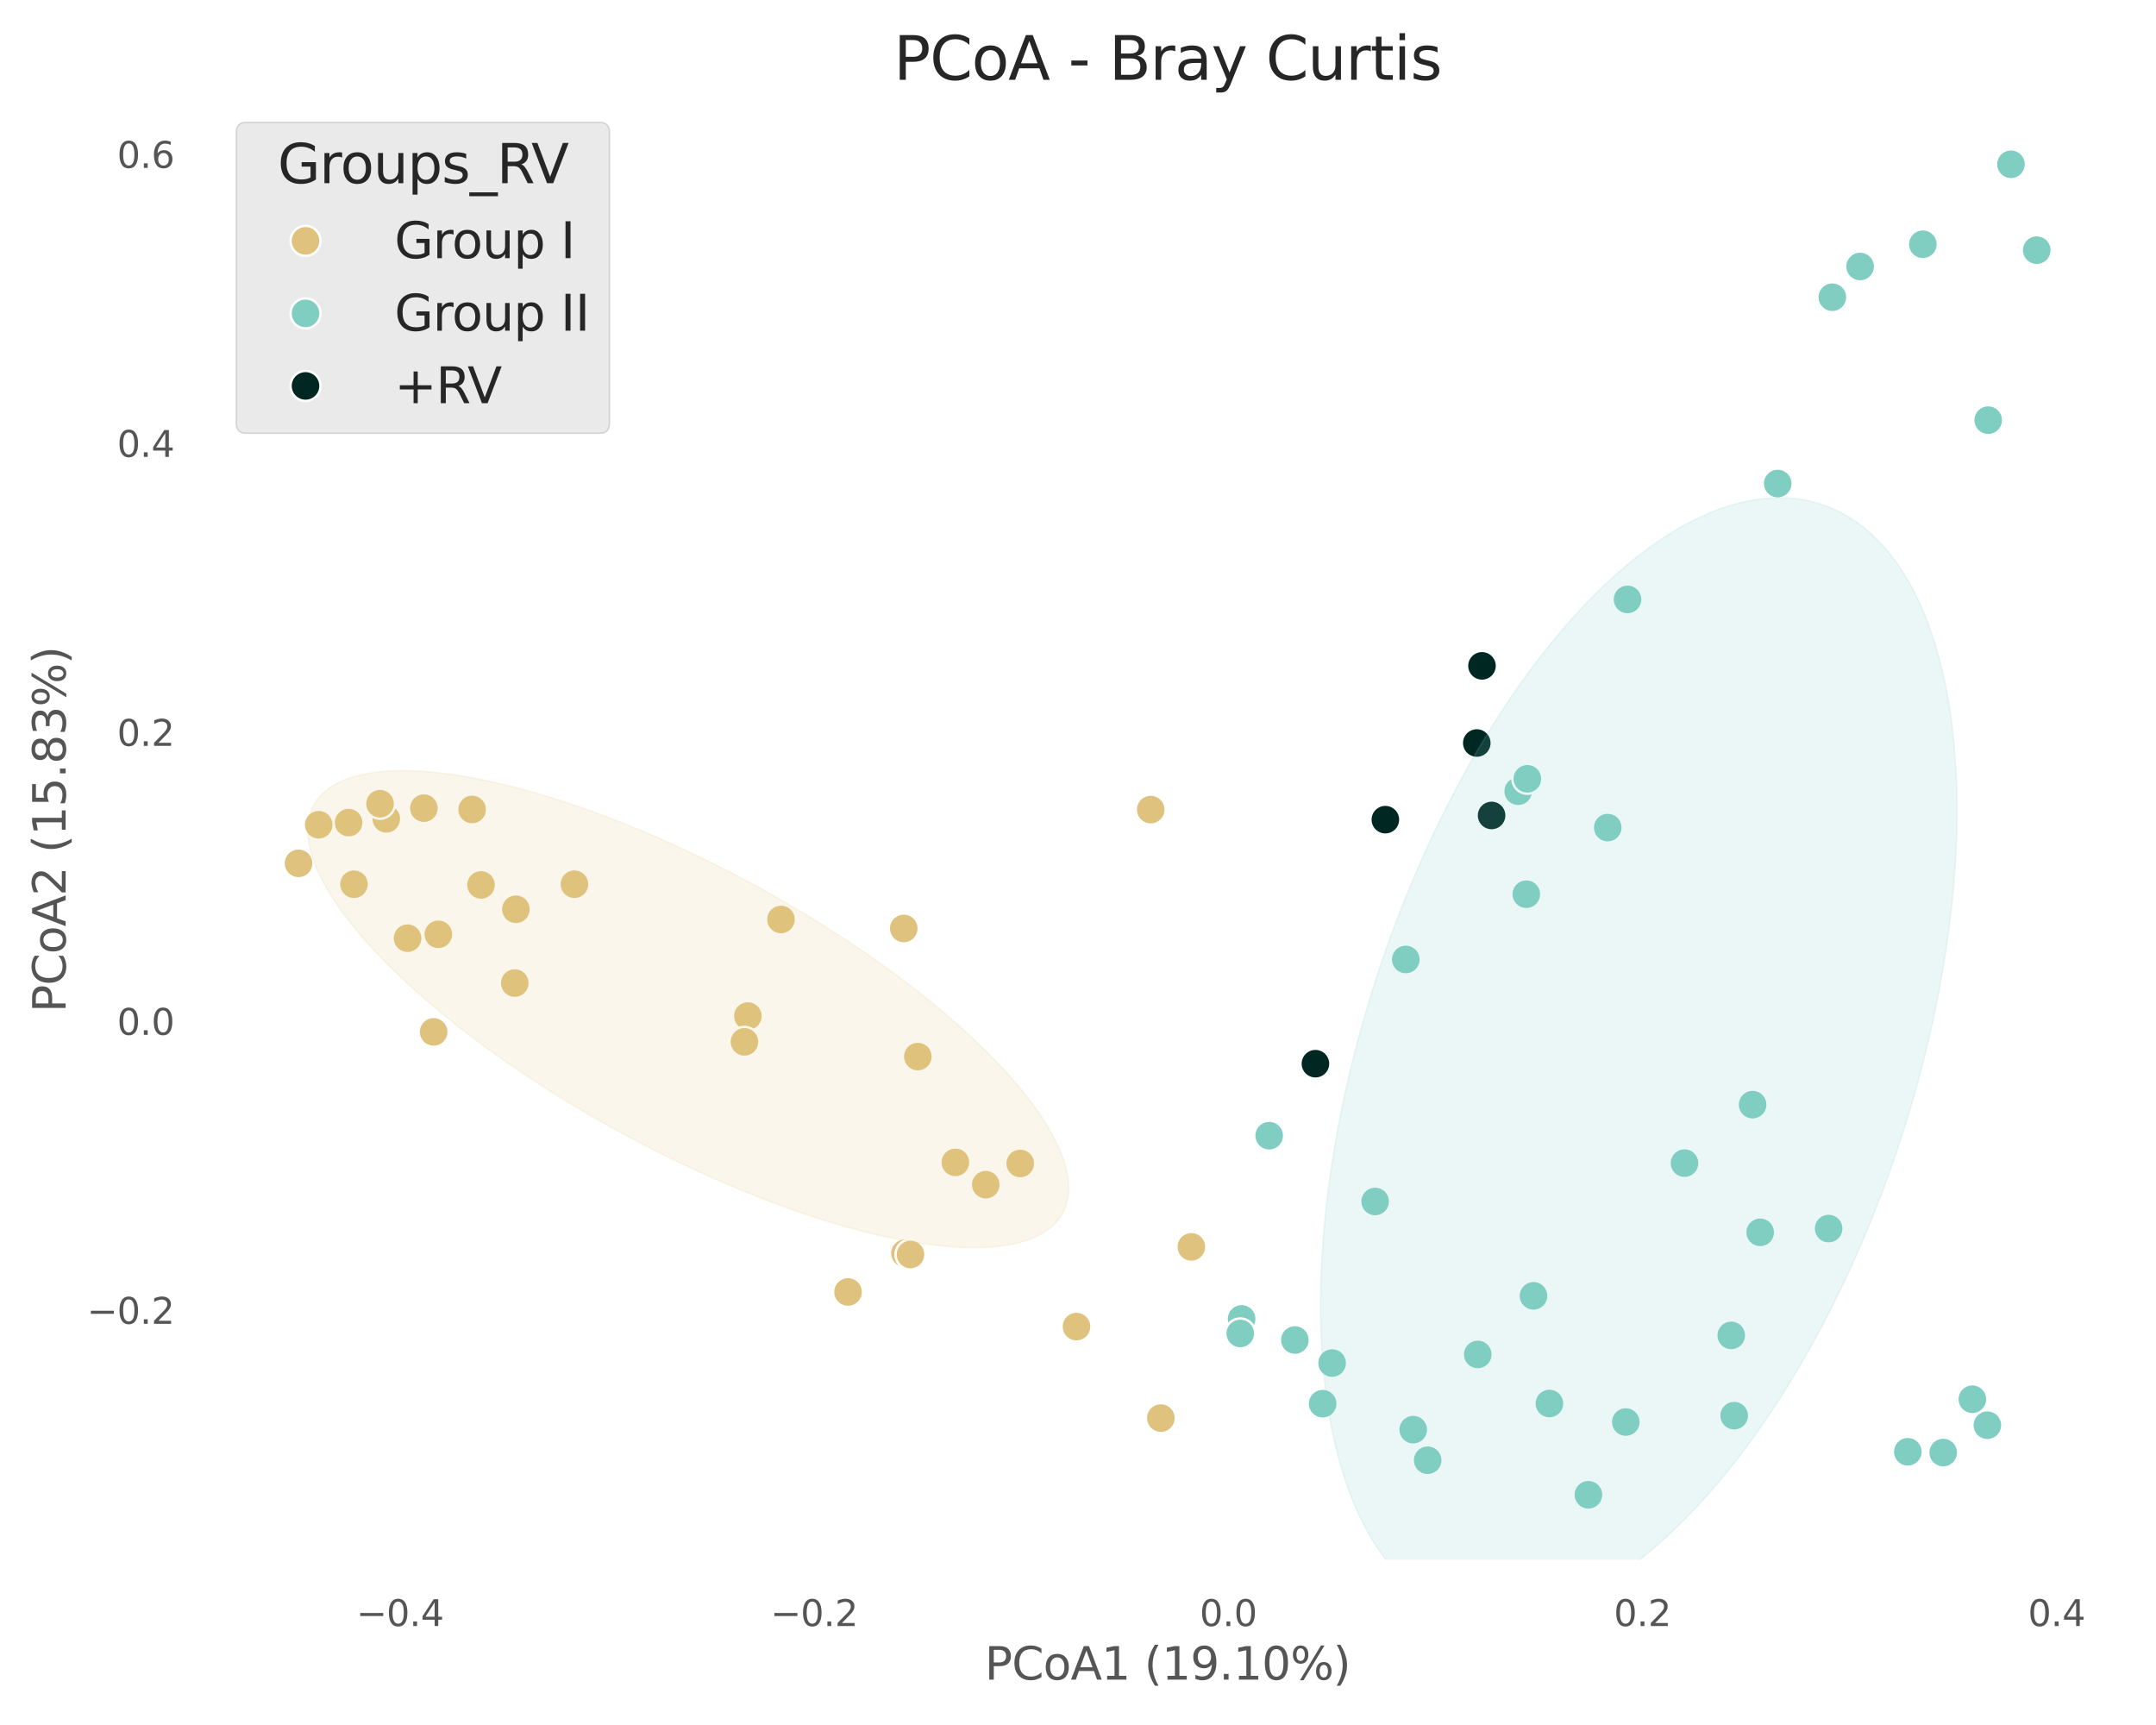 <?xml version="1.0" encoding="utf-8" standalone="no"?>
<!DOCTYPE svg PUBLIC "-//W3C//DTD SVG 1.1//EN"
  "http://www.w3.org/Graphics/SVG/1.1/DTD/svg11.dtd">
<svg xmlns:xlink="http://www.w3.org/1999/xlink" width="720pt" height="576pt" viewBox="0 0 720 576" xmlns="http://www.w3.org/2000/svg" version="1.1">
 <defs>
  <style type="text/css">*{stroke-linejoin: round; stroke-linecap: butt}</style>
 </defs>
 <g id="figure_1">
  <g id="patch_1">
   <path d="M 0 576 
L 720 576 
L 720 0 
L 0 0 
z
" style="fill: #ffffff"/>
  </g>
  <g id="axes_1">
   <g id="patch_2">
    <path d="M 70.68 521.34 
L 709.2 521.34 
L 709.2 32.64 
L 70.68 32.64 
z
" style="fill: #ffffff"/>
   </g>
   <g id="matplotlib.axis_1">
    <g id="xtick_1">
     <g id="line2d_1">
      <path d="M 133.572 521.34 
L 133.572 32.64 
" clip-path="url(#p985c1cf5f9)" style="fill: none; stroke: #ffffff; stroke-width: 1.5; stroke-linecap: round"/>
     </g>
     <g id="text_1">
      <!-- −0.4 -->
      <g style="fill: #555555" transform="translate(119.002 542.958) scale(0.12 -0.12)">
       <defs>
        <path id="DejaVuSans-2212" d="M 678 2272 
L 4684 2272 
L 4684 1741 
L 678 1741 
L 678 2272 
z
" transform="scale(0.016)"/>
        <path id="DejaVuSans-30" d="M 2034 4250 
Q 1547 4250 1301 3770 
Q 1056 3291 1056 2328 
Q 1056 1369 1301 889 
Q 1547 409 2034 409 
Q 2525 409 2770 889 
Q 3016 1369 3016 2328 
Q 3016 3291 2770 3770 
Q 2525 4250 2034 4250 
z
M 2034 4750 
Q 2819 4750 3233 4129 
Q 3647 3509 3647 2328 
Q 3647 1150 3233 529 
Q 2819 -91 2034 -91 
Q 1250 -91 836 529 
Q 422 1150 422 2328 
Q 422 3509 836 4129 
Q 1250 4750 2034 4750 
z
" transform="scale(0.016)"/>
        <path id="DejaVuSans-2e" d="M 684 794 
L 1344 794 
L 1344 0 
L 684 0 
L 684 794 
z
" transform="scale(0.016)"/>
        <path id="DejaVuSans-34" d="M 2419 4116 
L 825 1625 
L 2419 1625 
L 2419 4116 
z
M 2253 4666 
L 3047 4666 
L 3047 1625 
L 3713 1625 
L 3713 1100 
L 3047 1100 
L 3047 0 
L 2419 0 
L 2419 1100 
L 313 1100 
L 313 1709 
L 2253 4666 
z
" transform="scale(0.016)"/>
       </defs>
       <use xlink:href="#DejaVuSans-2212"/>
       <use xlink:href="#DejaVuSans-30" x="83.789"/>
       <use xlink:href="#DejaVuSans-2e" x="147.412"/>
       <use xlink:href="#DejaVuSans-34" x="179.199"/>
      </g>
     </g>
    </g>
    <g id="xtick_2">
     <g id="line2d_2">
      <path d="M 271.873 521.34 
L 271.873 32.64 
" clip-path="url(#p985c1cf5f9)" style="fill: none; stroke: #ffffff; stroke-width: 1.5; stroke-linecap: round"/>
     </g>
     <g id="text_2">
      <!-- −0.2 -->
      <g style="fill: #555555" transform="translate(257.304 542.958) scale(0.12 -0.12)">
       <defs>
        <path id="DejaVuSans-32" d="M 1228 531 
L 3431 531 
L 3431 0 
L 469 0 
L 469 531 
Q 828 903 1448 1529 
Q 2069 2156 2228 2338 
Q 2531 2678 2651 2914 
Q 2772 3150 2772 3378 
Q 2772 3750 2511 3984 
Q 2250 4219 1831 4219 
Q 1534 4219 1204 4116 
Q 875 4013 500 3803 
L 500 4441 
Q 881 4594 1212 4672 
Q 1544 4750 1819 4750 
Q 2544 4750 2975 4387 
Q 3406 4025 3406 3419 
Q 3406 3131 3298 2873 
Q 3191 2616 2906 2266 
Q 2828 2175 2409 1742 
Q 1991 1309 1228 531 
z
" transform="scale(0.016)"/>
       </defs>
       <use xlink:href="#DejaVuSans-2212"/>
       <use xlink:href="#DejaVuSans-30" x="83.789"/>
       <use xlink:href="#DejaVuSans-2e" x="147.412"/>
       <use xlink:href="#DejaVuSans-32" x="179.199"/>
      </g>
     </g>
    </g>
    <g id="xtick_3">
     <g id="line2d_3">
      <path d="M 410.175 521.34 
L 410.175 32.64 
" clip-path="url(#p985c1cf5f9)" style="fill: none; stroke: #ffffff; stroke-width: 1.5; stroke-linecap: round"/>
     </g>
     <g id="text_3">
      <!-- 0.0 -->
      <g style="fill: #555555" transform="translate(400.633 542.958) scale(0.12 -0.12)">
       <use xlink:href="#DejaVuSans-30"/>
       <use xlink:href="#DejaVuSans-2e" x="63.623"/>
       <use xlink:href="#DejaVuSans-30" x="95.41"/>
      </g>
     </g>
    </g>
    <g id="xtick_4">
     <g id="line2d_4">
      <path d="M 548.477 521.34 
L 548.477 32.64 
" clip-path="url(#p985c1cf5f9)" style="fill: none; stroke: #ffffff; stroke-width: 1.5; stroke-linecap: round"/>
     </g>
     <g id="text_4">
      <!-- 0.2 -->
      <g style="fill: #555555" transform="translate(538.935 542.958) scale(0.12 -0.12)">
       <use xlink:href="#DejaVuSans-30"/>
       <use xlink:href="#DejaVuSans-2e" x="63.623"/>
       <use xlink:href="#DejaVuSans-32" x="95.41"/>
      </g>
     </g>
    </g>
    <g id="xtick_5">
     <g id="line2d_5">
      <path d="M 686.779 521.34 
L 686.779 32.64 
" clip-path="url(#p985c1cf5f9)" style="fill: none; stroke: #ffffff; stroke-width: 1.5; stroke-linecap: round"/>
     </g>
     <g id="text_5">
      <!-- 0.4 -->
      <g style="fill: #555555" transform="translate(677.237 542.958) scale(0.12 -0.12)">
       <use xlink:href="#DejaVuSans-30"/>
       <use xlink:href="#DejaVuSans-2e" x="63.623"/>
       <use xlink:href="#DejaVuSans-34" x="95.41"/>
      </g>
     </g>
    </g>
    <g id="text_6">
     <!-- PCoA1 (19.10%) -->
     <g style="fill: #555555" transform="translate(328.856 560.851) scale(0.15 -0.15)">
      <defs>
       <path id="DejaVuSans-50" d="M 1259 4147 
L 1259 2394 
L 2053 2394 
Q 2494 2394 2734 2622 
Q 2975 2850 2975 3272 
Q 2975 3691 2734 3919 
Q 2494 4147 2053 4147 
L 1259 4147 
z
M 628 4666 
L 2053 4666 
Q 2838 4666 3239 4311 
Q 3641 3956 3641 3272 
Q 3641 2581 3239 2228 
Q 2838 1875 2053 1875 
L 1259 1875 
L 1259 0 
L 628 0 
L 628 4666 
z
" transform="scale(0.016)"/>
       <path id="DejaVuSans-43" d="M 4122 4306 
L 4122 3641 
Q 3803 3938 3442 4084 
Q 3081 4231 2675 4231 
Q 1875 4231 1450 3742 
Q 1025 3253 1025 2328 
Q 1025 1406 1450 917 
Q 1875 428 2675 428 
Q 3081 428 3442 575 
Q 3803 722 4122 1019 
L 4122 359 
Q 3791 134 3420 21 
Q 3050 -91 2638 -91 
Q 1578 -91 968 557 
Q 359 1206 359 2328 
Q 359 3453 968 4101 
Q 1578 4750 2638 4750 
Q 3056 4750 3426 4639 
Q 3797 4528 4122 4306 
z
" transform="scale(0.016)"/>
       <path id="DejaVuSans-6f" d="M 1959 3097 
Q 1497 3097 1228 2736 
Q 959 2375 959 1747 
Q 959 1119 1226 758 
Q 1494 397 1959 397 
Q 2419 397 2687 759 
Q 2956 1122 2956 1747 
Q 2956 2369 2687 2733 
Q 2419 3097 1959 3097 
z
M 1959 3584 
Q 2709 3584 3137 3096 
Q 3566 2609 3566 1747 
Q 3566 888 3137 398 
Q 2709 -91 1959 -91 
Q 1206 -91 779 398 
Q 353 888 353 1747 
Q 353 2609 779 3096 
Q 1206 3584 1959 3584 
z
" transform="scale(0.016)"/>
       <path id="DejaVuSans-41" d="M 2188 4044 
L 1331 1722 
L 3047 1722 
L 2188 4044 
z
M 1831 4666 
L 2547 4666 
L 4325 0 
L 3669 0 
L 3244 1197 
L 1141 1197 
L 716 0 
L 50 0 
L 1831 4666 
z
" transform="scale(0.016)"/>
       <path id="DejaVuSans-31" d="M 794 531 
L 1825 531 
L 1825 4091 
L 703 3866 
L 703 4441 
L 1819 4666 
L 2450 4666 
L 2450 531 
L 3481 531 
L 3481 0 
L 794 0 
L 794 531 
z
" transform="scale(0.016)"/>
       <path id="DejaVuSans-20" transform="scale(0.016)"/>
       <path id="DejaVuSans-28" d="M 1984 4856 
Q 1566 4138 1362 3434 
Q 1159 2731 1159 2009 
Q 1159 1288 1364 580 
Q 1569 -128 1984 -844 
L 1484 -844 
Q 1016 -109 783 600 
Q 550 1309 550 2009 
Q 550 2706 781 3412 
Q 1013 4119 1484 4856 
L 1984 4856 
z
" transform="scale(0.016)"/>
       <path id="DejaVuSans-39" d="M 703 97 
L 703 672 
Q 941 559 1184 500 
Q 1428 441 1663 441 
Q 2288 441 2617 861 
Q 2947 1281 2994 2138 
Q 2813 1869 2534 1725 
Q 2256 1581 1919 1581 
Q 1219 1581 811 2004 
Q 403 2428 403 3163 
Q 403 3881 828 4315 
Q 1253 4750 1959 4750 
Q 2769 4750 3195 4129 
Q 3622 3509 3622 2328 
Q 3622 1225 3098 567 
Q 2575 -91 1691 -91 
Q 1453 -91 1209 -44 
Q 966 3 703 97 
z
M 1959 2075 
Q 2384 2075 2632 2365 
Q 2881 2656 2881 3163 
Q 2881 3666 2632 3958 
Q 2384 4250 1959 4250 
Q 1534 4250 1286 3958 
Q 1038 3666 1038 3163 
Q 1038 2656 1286 2365 
Q 1534 2075 1959 2075 
z
" transform="scale(0.016)"/>
       <path id="DejaVuSans-25" d="M 4653 2053 
Q 4381 2053 4226 1822 
Q 4072 1591 4072 1178 
Q 4072 772 4226 539 
Q 4381 306 4653 306 
Q 4919 306 5073 539 
Q 5228 772 5228 1178 
Q 5228 1588 5073 1820 
Q 4919 2053 4653 2053 
z
M 4653 2450 
Q 5147 2450 5437 2106 
Q 5728 1763 5728 1178 
Q 5728 594 5436 251 
Q 5144 -91 4653 -91 
Q 4153 -91 3862 251 
Q 3572 594 3572 1178 
Q 3572 1766 3864 2108 
Q 4156 2450 4653 2450 
z
M 1428 4353 
Q 1159 4353 1004 4120 
Q 850 3888 850 3481 
Q 850 3069 1003 2837 
Q 1156 2606 1428 2606 
Q 1700 2606 1854 2837 
Q 2009 3069 2009 3481 
Q 2009 3884 1853 4118 
Q 1697 4353 1428 4353 
z
M 4250 4750 
L 4750 4750 
L 1831 -91 
L 1331 -91 
L 4250 4750 
z
M 1428 4750 
Q 1922 4750 2215 4408 
Q 2509 4066 2509 3481 
Q 2509 2891 2217 2550 
Q 1925 2209 1428 2209 
Q 931 2209 642 2551 
Q 353 2894 353 3481 
Q 353 4063 643 4406 
Q 934 4750 1428 4750 
z
" transform="scale(0.016)"/>
       <path id="DejaVuSans-29" d="M 513 4856 
L 1013 4856 
Q 1481 4119 1714 3412 
Q 1947 2706 1947 2009 
Q 1947 1309 1714 600 
Q 1481 -109 1013 -844 
L 513 -844 
Q 928 -128 1133 580 
Q 1338 1288 1338 2009 
Q 1338 2731 1133 3434 
Q 928 4138 513 4856 
z
" transform="scale(0.016)"/>
      </defs>
      <use xlink:href="#DejaVuSans-50"/>
      <use xlink:href="#DejaVuSans-43" x="60.303"/>
      <use xlink:href="#DejaVuSans-6f" x="130.127"/>
      <use xlink:href="#DejaVuSans-41" x="191.309"/>
      <use xlink:href="#DejaVuSans-31" x="259.717"/>
      <use xlink:href="#DejaVuSans-20" x="323.34"/>
      <use xlink:href="#DejaVuSans-28" x="355.127"/>
      <use xlink:href="#DejaVuSans-31" x="394.141"/>
      <use xlink:href="#DejaVuSans-39" x="457.764"/>
      <use xlink:href="#DejaVuSans-2e" x="521.387"/>
      <use xlink:href="#DejaVuSans-31" x="553.174"/>
      <use xlink:href="#DejaVuSans-30" x="616.797"/>
      <use xlink:href="#DejaVuSans-25" x="680.42"/>
      <use xlink:href="#DejaVuSans-29" x="775.439"/>
     </g>
    </g>
   </g>
   <g id="matplotlib.axis_2">
    <g id="ytick_1">
     <g id="line2d_6">
      <path d="M 70.68 437.478 
L 709.2 437.478 
" clip-path="url(#p985c1cf5f9)" style="fill: none; stroke: #ffffff; stroke-width: 1.5; stroke-linecap: round"/>
     </g>
     <g id="text_7">
      <!-- −0.2 -->
      <g style="fill: #555555" transform="translate(29.041 442.037) scale(0.12 -0.12)">
       <use xlink:href="#DejaVuSans-2212"/>
       <use xlink:href="#DejaVuSans-30" x="83.789"/>
       <use xlink:href="#DejaVuSans-2e" x="147.412"/>
       <use xlink:href="#DejaVuSans-32" x="179.199"/>
      </g>
     </g>
    </g>
    <g id="ytick_2">
     <g id="line2d_7">
      <path d="M 70.68 340.983 
L 709.2 340.983 
" clip-path="url(#p985c1cf5f9)" style="fill: none; stroke: #ffffff; stroke-width: 1.5; stroke-linecap: round"/>
     </g>
     <g id="text_8">
      <!-- 0.0 -->
      <g style="fill: #555555" transform="translate(39.096 345.542) scale(0.12 -0.12)">
       <use xlink:href="#DejaVuSans-30"/>
       <use xlink:href="#DejaVuSans-2e" x="63.623"/>
       <use xlink:href="#DejaVuSans-30" x="95.41"/>
      </g>
     </g>
    </g>
    <g id="ytick_3">
     <g id="line2d_8">
      <path d="M 70.68 244.489 
L 709.2 244.489 
" clip-path="url(#p985c1cf5f9)" style="fill: none; stroke: #ffffff; stroke-width: 1.5; stroke-linecap: round"/>
     </g>
     <g id="text_9">
      <!-- 0.2 -->
      <g style="fill: #555555" transform="translate(39.096 249.048) scale(0.12 -0.12)">
       <use xlink:href="#DejaVuSans-30"/>
       <use xlink:href="#DejaVuSans-2e" x="63.623"/>
       <use xlink:href="#DejaVuSans-32" x="95.41"/>
      </g>
     </g>
    </g>
    <g id="ytick_4">
     <g id="line2d_9">
      <path d="M 70.68 147.995 
L 709.2 147.995 
" clip-path="url(#p985c1cf5f9)" style="fill: none; stroke: #ffffff; stroke-width: 1.5; stroke-linecap: round"/>
     </g>
     <g id="text_10">
      <!-- 0.4 -->
      <g style="fill: #555555" transform="translate(39.096 152.554) scale(0.12 -0.12)">
       <use xlink:href="#DejaVuSans-30"/>
       <use xlink:href="#DejaVuSans-2e" x="63.623"/>
       <use xlink:href="#DejaVuSans-34" x="95.41"/>
      </g>
     </g>
    </g>
    <g id="ytick_5">
     <g id="line2d_10">
      <path d="M 70.68 51.5 
L 709.2 51.5 
" clip-path="url(#p985c1cf5f9)" style="fill: none; stroke: #ffffff; stroke-width: 1.5; stroke-linecap: round"/>
     </g>
     <g id="text_11">
      <!-- 0.6 -->
      <g style="fill: #555555" transform="translate(39.096 56.059) scale(0.12 -0.12)">
       <defs>
        <path id="DejaVuSans-36" d="M 2113 2584 
Q 1688 2584 1439 2293 
Q 1191 2003 1191 1497 
Q 1191 994 1439 701 
Q 1688 409 2113 409 
Q 2538 409 2786 701 
Q 3034 994 3034 1497 
Q 3034 2003 2786 2293 
Q 2538 2584 2113 2584 
z
M 3366 4563 
L 3366 3988 
Q 3128 4100 2886 4159 
Q 2644 4219 2406 4219 
Q 1781 4219 1451 3797 
Q 1122 3375 1075 2522 
Q 1259 2794 1537 2939 
Q 1816 3084 2150 3084 
Q 2853 3084 3261 2657 
Q 3669 2231 3669 1497 
Q 3669 778 3244 343 
Q 2819 -91 2113 -91 
Q 1303 -91 875 529 
Q 447 1150 447 2328 
Q 447 3434 972 4092 
Q 1497 4750 2381 4750 
Q 2619 4750 2861 4703 
Q 3103 4656 3366 4563 
z
" transform="scale(0.016)"/>
       </defs>
       <use xlink:href="#DejaVuSans-30"/>
       <use xlink:href="#DejaVuSans-2e" x="63.623"/>
       <use xlink:href="#DejaVuSans-36" x="95.41"/>
      </g>
     </g>
    </g>
    <g id="text_12">
     <!-- PCoA2 (15.83%) -->
     <g style="fill: #555555" transform="translate(21.921 338.074) rotate(-90) scale(0.15 -0.15)">
      <defs>
       <path id="DejaVuSans-35" d="M 691 4666 
L 3169 4666 
L 3169 4134 
L 1269 4134 
L 1269 2991 
Q 1406 3038 1543 3061 
Q 1681 3084 1819 3084 
Q 2600 3084 3056 2656 
Q 3513 2228 3513 1497 
Q 3513 744 3044 326 
Q 2575 -91 1722 -91 
Q 1428 -91 1123 -41 
Q 819 9 494 109 
L 494 744 
Q 775 591 1075 516 
Q 1375 441 1709 441 
Q 2250 441 2565 725 
Q 2881 1009 2881 1497 
Q 2881 1984 2565 2268 
Q 2250 2553 1709 2553 
Q 1456 2553 1204 2497 
Q 953 2441 691 2322 
L 691 4666 
z
" transform="scale(0.016)"/>
       <path id="DejaVuSans-38" d="M 2034 2216 
Q 1584 2216 1326 1975 
Q 1069 1734 1069 1313 
Q 1069 891 1326 650 
Q 1584 409 2034 409 
Q 2484 409 2743 651 
Q 3003 894 3003 1313 
Q 3003 1734 2745 1975 
Q 2488 2216 2034 2216 
z
M 1403 2484 
Q 997 2584 770 2862 
Q 544 3141 544 3541 
Q 544 4100 942 4425 
Q 1341 4750 2034 4750 
Q 2731 4750 3128 4425 
Q 3525 4100 3525 3541 
Q 3525 3141 3298 2862 
Q 3072 2584 2669 2484 
Q 3125 2378 3379 2068 
Q 3634 1759 3634 1313 
Q 3634 634 3220 271 
Q 2806 -91 2034 -91 
Q 1263 -91 848 271 
Q 434 634 434 1313 
Q 434 1759 690 2068 
Q 947 2378 1403 2484 
z
M 1172 3481 
Q 1172 3119 1398 2916 
Q 1625 2713 2034 2713 
Q 2441 2713 2670 2916 
Q 2900 3119 2900 3481 
Q 2900 3844 2670 4047 
Q 2441 4250 2034 4250 
Q 1625 4250 1398 4047 
Q 1172 3844 1172 3481 
z
" transform="scale(0.016)"/>
       <path id="DejaVuSans-33" d="M 2597 2516 
Q 3050 2419 3304 2112 
Q 3559 1806 3559 1356 
Q 3559 666 3084 287 
Q 2609 -91 1734 -91 
Q 1441 -91 1130 -33 
Q 819 25 488 141 
L 488 750 
Q 750 597 1062 519 
Q 1375 441 1716 441 
Q 2309 441 2620 675 
Q 2931 909 2931 1356 
Q 2931 1769 2642 2001 
Q 2353 2234 1838 2234 
L 1294 2234 
L 1294 2753 
L 1863 2753 
Q 2328 2753 2575 2939 
Q 2822 3125 2822 3475 
Q 2822 3834 2567 4026 
Q 2313 4219 1838 4219 
Q 1578 4219 1281 4162 
Q 984 4106 628 3988 
L 628 4550 
Q 988 4650 1302 4700 
Q 1616 4750 1894 4750 
Q 2613 4750 3031 4423 
Q 3450 4097 3450 3541 
Q 3450 3153 3228 2886 
Q 3006 2619 2597 2516 
z
" transform="scale(0.016)"/>
      </defs>
      <use xlink:href="#DejaVuSans-50"/>
      <use xlink:href="#DejaVuSans-43" x="60.303"/>
      <use xlink:href="#DejaVuSans-6f" x="130.127"/>
      <use xlink:href="#DejaVuSans-41" x="191.309"/>
      <use xlink:href="#DejaVuSans-32" x="259.717"/>
      <use xlink:href="#DejaVuSans-20" x="323.34"/>
      <use xlink:href="#DejaVuSans-28" x="355.127"/>
      <use xlink:href="#DejaVuSans-31" x="394.141"/>
      <use xlink:href="#DejaVuSans-35" x="457.764"/>
      <use xlink:href="#DejaVuSans-2e" x="521.387"/>
      <use xlink:href="#DejaVuSans-38" x="553.174"/>
      <use xlink:href="#DejaVuSans-33" x="616.797"/>
      <use xlink:href="#DejaVuSans-25" x="680.42"/>
      <use xlink:href="#DejaVuSans-29" x="775.439"/>
     </g>
    </g>
   </g>
   <g id="PathCollection_1">
    <defs>
     <path id="C0_0_499e61c801" d="M 0 5 
C 1.326 5 2.598 4.473 3.536 3.536 
C 4.473 2.598 5 1.326 5 -0 
C 5 -1.326 4.473 -2.598 3.536 -3.536 
C 2.598 -4.473 1.326 -5 0 -5 
C -1.326 -5 -2.598 -4.473 -3.536 -3.536 
C -4.473 -2.598 -5 -1.326 -5 0 
C -5 1.326 -4.473 2.598 -3.536 3.536 
C -2.598 4.473 -1.326 5 0 5 
z
"/>
    </defs>
    <g clip-path="url(#p985c1cf5f9)">
     <use xlink:href="#C0_0_499e61c801" x="141.558" y="269.852" style="fill: #dfc27d; stroke: #ffffff; stroke-width: 0.8"/>
    </g>
    <g clip-path="url(#p985c1cf5f9)">
     <use xlink:href="#C0_0_499e61c801" x="301.815" y="310.024" style="fill: #dfc27d; stroke: #ffffff; stroke-width: 0.8"/>
    </g>
    <g clip-path="url(#p985c1cf5f9)">
     <use xlink:href="#C0_0_499e61c801" x="116.421" y="274.678" style="fill: #dfc27d; stroke: #ffffff; stroke-width: 0.8"/>
    </g>
    <g clip-path="url(#p985c1cf5f9)">
     <use xlink:href="#C0_0_499e61c801" x="384.284" y="270.333" style="fill: #dfc27d; stroke: #ffffff; stroke-width: 0.8"/>
    </g>
    <g clip-path="url(#p985c1cf5f9)">
     <use xlink:href="#C0_0_499e61c801" x="128.998" y="273.422" style="fill: #dfc27d; stroke: #ffffff; stroke-width: 0.8"/>
    </g>
    <g clip-path="url(#p985c1cf5f9)">
     <use xlink:href="#C0_0_499e61c801" x="160.633" y="295.49" style="fill: #dfc27d; stroke: #ffffff; stroke-width: 0.8"/>
    </g>
    <g clip-path="url(#p985c1cf5f9)">
     <use xlink:href="#C0_0_499e61c801" x="302.209" y="418.481" style="fill: #dfc27d; stroke: #ffffff; stroke-width: 0.8"/>
    </g>
    <g clip-path="url(#p985c1cf5f9)">
     <use xlink:href="#C0_0_499e61c801" x="471.947" y="477.381" style="fill: #80cdc1; stroke: #ffffff; stroke-width: 0.8"/>
    </g>
    <g clip-path="url(#p985c1cf5f9)">
     <use xlink:href="#C0_0_499e61c801" x="106.426" y="275.395" style="fill: #dfc27d; stroke: #ffffff; stroke-width: 0.8"/>
    </g>
    <g clip-path="url(#p985c1cf5f9)">
     <use xlink:href="#C0_0_499e61c801" x="144.815" y="344.56" style="fill: #dfc27d; stroke: #ffffff; stroke-width: 0.8"/>
    </g>
    <g clip-path="url(#p985c1cf5f9)">
     <use xlink:href="#C0_0_499e61c801" x="249.747" y="339.269" style="fill: #dfc27d; stroke: #ffffff; stroke-width: 0.8"/>
    </g>
    <g clip-path="url(#p985c1cf5f9)">
     <use xlink:href="#C0_0_499e61c801" x="304.062" y="418.889" style="fill: #dfc27d; stroke: #ffffff; stroke-width: 0.8"/>
    </g>
    <g clip-path="url(#p985c1cf5f9)">
     <use xlink:href="#C0_0_499e61c801" x="414.637" y="440.401" style="fill: #80cdc1; stroke: #ffffff; stroke-width: 0.8"/>
    </g>
    <g clip-path="url(#p985c1cf5f9)">
     <use xlink:href="#C0_0_499e61c801" x="248.609" y="347.885" style="fill: #dfc27d; stroke: #ffffff; stroke-width: 0.8"/>
    </g>
    <g clip-path="url(#p985c1cf5f9)">
     <use xlink:href="#C0_0_499e61c801" x="172.283" y="303.617" style="fill: #dfc27d; stroke: #ffffff; stroke-width: 0.8"/>
    </g>
    <g clip-path="url(#p985c1cf5f9)">
     <use xlink:href="#C0_0_499e61c801" x="306.515" y="352.802" style="fill: #dfc27d; stroke: #ffffff; stroke-width: 0.8"/>
    </g>
    <g clip-path="url(#p985c1cf5f9)">
     <use xlink:href="#C0_0_499e61c801" x="191.84" y="295.25" style="fill: #dfc27d; stroke: #ffffff; stroke-width: 0.8"/>
    </g>
    <g clip-path="url(#p985c1cf5f9)">
     <use xlink:href="#C0_0_499e61c801" x="283.199" y="431.401" style="fill: #dfc27d; stroke: #ffffff; stroke-width: 0.8"/>
    </g>
    <g clip-path="url(#p985c1cf5f9)">
     <use xlink:href="#C0_0_499e61c801" x="387.669" y="473.514" style="fill: #dfc27d; stroke: #ffffff; stroke-width: 0.8"/>
    </g>
    <g clip-path="url(#p985c1cf5f9)">
     <use xlink:href="#C0_0_499e61c801" x="493.5" y="452.268" style="fill: #80cdc1; stroke: #ffffff; stroke-width: 0.8"/>
    </g>
    <g clip-path="url(#p985c1cf5f9)">
     <use xlink:href="#C0_0_499e61c801" x="476.774" y="487.598" style="fill: #80cdc1; stroke: #ffffff; stroke-width: 0.8"/>
    </g>
    <g clip-path="url(#p985c1cf5f9)">
     <use xlink:href="#C0_0_499e61c801" x="414.19" y="445.258" style="fill: #80cdc1; stroke: #ffffff; stroke-width: 0.8"/>
    </g>
    <g clip-path="url(#p985c1cf5f9)">
     <use xlink:href="#C0_0_499e61c801" x="663.683" y="475.894" style="fill: #80cdc1; stroke: #ffffff; stroke-width: 0.8"/>
    </g>
    <g clip-path="url(#p985c1cf5f9)">
     <use xlink:href="#C0_0_499e61c801" x="494.913" y="222.339" style="fill: #002721; stroke: #ffffff; stroke-width: 0.8"/>
    </g>
    <g clip-path="url(#p985c1cf5f9)">
     <use xlink:href="#C0_0_499e61c801" x="579.126" y="472.707" style="fill: #80cdc1; stroke: #ffffff; stroke-width: 0.8"/>
    </g>
    <g clip-path="url(#p985c1cf5f9)">
     <use xlink:href="#C0_0_499e61c801" x="542.942" y="474.835" style="fill: #80cdc1; stroke: #ffffff; stroke-width: 0.8"/>
    </g>
    <g clip-path="url(#p985c1cf5f9)">
     <use xlink:href="#C0_0_499e61c801" x="578.153" y="445.91" style="fill: #80cdc1; stroke: #ffffff; stroke-width: 0.8"/>
    </g>
    <g clip-path="url(#p985c1cf5f9)">
     <use xlink:href="#C0_0_499e61c801" x="648.931" y="485.029" style="fill: #80cdc1; stroke: #ffffff; stroke-width: 0.8"/>
    </g>
    <g clip-path="url(#p985c1cf5f9)">
     <use xlink:href="#C0_0_499e61c801" x="329.196" y="395.577" style="fill: #dfc27d; stroke: #ffffff; stroke-width: 0.8"/>
    </g>
    <g clip-path="url(#p985c1cf5f9)">
     <use xlink:href="#C0_0_499e61c801" x="319.054" y="388.133" style="fill: #dfc27d; stroke: #ffffff; stroke-width: 0.8"/>
    </g>
    <g clip-path="url(#p985c1cf5f9)">
     <use xlink:href="#C0_0_499e61c801" x="397.855" y="416.347" style="fill: #dfc27d; stroke: #ffffff; stroke-width: 0.8"/>
    </g>
    <g clip-path="url(#p985c1cf5f9)">
     <use xlink:href="#C0_0_499e61c801" x="498.118" y="272.291" style="fill: #002721; stroke: #ffffff; stroke-width: 0.8"/>
    </g>
    <g clip-path="url(#p985c1cf5f9)">
     <use xlink:href="#C0_0_499e61c801" x="359.498" y="442.965" style="fill: #dfc27d; stroke: #ffffff; stroke-width: 0.8"/>
    </g>
    <g clip-path="url(#p985c1cf5f9)">
     <use xlink:href="#C0_0_499e61c801" x="340.706" y="388.499" style="fill: #dfc27d; stroke: #ffffff; stroke-width: 0.8"/>
    </g>
    <g clip-path="url(#p985c1cf5f9)">
     <use xlink:href="#C0_0_499e61c801" x="157.666" y="270.291" style="fill: #dfc27d; stroke: #ffffff; stroke-width: 0.8"/>
    </g>
    <g clip-path="url(#p985c1cf5f9)">
     <use xlink:href="#C0_0_499e61c801" x="118.211" y="295.256" style="fill: #dfc27d; stroke: #ffffff; stroke-width: 0.8"/>
    </g>
    <g clip-path="url(#p985c1cf5f9)">
     <use xlink:href="#C0_0_499e61c801" x="99.704" y="288.279" style="fill: #dfc27d; stroke: #ffffff; stroke-width: 0.8"/>
    </g>
    <g clip-path="url(#p985c1cf5f9)">
     <use xlink:href="#C0_0_499e61c801" x="126.914" y="268.377" style="fill: #dfc27d; stroke: #ffffff; stroke-width: 0.8"/>
    </g>
    <g clip-path="url(#p985c1cf5f9)">
     <use xlink:href="#C0_0_499e61c801" x="136.104" y="313.273" style="fill: #dfc27d; stroke: #ffffff; stroke-width: 0.8"/>
    </g>
    <g clip-path="url(#p985c1cf5f9)">
     <use xlink:href="#C0_0_499e61c801" x="260.808" y="307.023" style="fill: #dfc27d; stroke: #ffffff; stroke-width: 0.8"/>
    </g>
    <g clip-path="url(#p985c1cf5f9)">
     <use xlink:href="#C0_0_499e61c801" x="171.905" y="328.251" style="fill: #dfc27d; stroke: #ffffff; stroke-width: 0.8"/>
    </g>
    <g clip-path="url(#p985c1cf5f9)">
     <use xlink:href="#C0_0_499e61c801" x="432.426" y="447.448" style="fill: #80cdc1; stroke: #ffffff; stroke-width: 0.8"/>
    </g>
    <g clip-path="url(#p985c1cf5f9)">
     <use xlink:href="#C0_0_499e61c801" x="459.232" y="401.186" style="fill: #80cdc1; stroke: #ffffff; stroke-width: 0.8"/>
    </g>
    <g clip-path="url(#p985c1cf5f9)">
     <use xlink:href="#C0_0_499e61c801" x="444.866" y="455.145" style="fill: #80cdc1; stroke: #ffffff; stroke-width: 0.8"/>
    </g>
    <g clip-path="url(#p985c1cf5f9)">
     <use xlink:href="#C0_0_499e61c801" x="146.381" y="311.976" style="fill: #dfc27d; stroke: #ffffff; stroke-width: 0.8"/>
    </g>
    <g clip-path="url(#p985c1cf5f9)">
     <use xlink:href="#C0_0_499e61c801" x="512.119" y="432.694" style="fill: #80cdc1; stroke: #ffffff; stroke-width: 0.8"/>
    </g>
    <g clip-path="url(#p985c1cf5f9)">
     <use xlink:href="#C0_0_499e61c801" x="441.706" y="468.711" style="fill: #80cdc1; stroke: #ffffff; stroke-width: 0.8"/>
    </g>
    <g clip-path="url(#p985c1cf5f9)">
     <use xlink:href="#C0_0_499e61c801" x="517.427" y="468.653" style="fill: #80cdc1; stroke: #ffffff; stroke-width: 0.8"/>
    </g>
    <g clip-path="url(#p985c1cf5f9)">
     <use xlink:href="#C0_0_499e61c801" x="610.68" y="410.24" style="fill: #80cdc1; stroke: #ffffff; stroke-width: 0.8"/>
    </g>
    <g clip-path="url(#p985c1cf5f9)">
     <use xlink:href="#C0_0_499e61c801" x="493.178" y="248.103" style="fill: #002721; stroke: #ffffff; stroke-width: 0.8"/>
    </g>
    <g clip-path="url(#p985c1cf5f9)">
     <use xlink:href="#C0_0_499e61c801" x="423.845" y="379.221" style="fill: #80cdc1; stroke: #ffffff; stroke-width: 0.8"/>
    </g>
    <g clip-path="url(#p985c1cf5f9)">
     <use xlink:href="#C0_0_499e61c801" x="593.673" y="161.465" style="fill: #80cdc1; stroke: #ffffff; stroke-width: 0.8"/>
    </g>
    <g clip-path="url(#p985c1cf5f9)">
     <use xlink:href="#C0_0_499e61c801" x="621.194" y="88.984" style="fill: #80cdc1; stroke: #ffffff; stroke-width: 0.8"/>
    </g>
    <g clip-path="url(#p985c1cf5f9)">
     <use xlink:href="#C0_0_499e61c801" x="439.289" y="355.181" style="fill: #002721; stroke: #ffffff; stroke-width: 0.8"/>
    </g>
    <g clip-path="url(#p985c1cf5f9)">
     <use xlink:href="#C0_0_499e61c801" x="509.715" y="298.588" style="fill: #80cdc1; stroke: #ffffff; stroke-width: 0.8"/>
    </g>
    <g clip-path="url(#p985c1cf5f9)">
     <use xlink:href="#C0_0_499e61c801" x="530.447" y="499.126" style="fill: #80cdc1; stroke: #ffffff; stroke-width: 0.8"/>
    </g>
    <g clip-path="url(#p985c1cf5f9)">
     <use xlink:href="#C0_0_499e61c801" x="462.646" y="273.693" style="fill: #002721; stroke: #ffffff; stroke-width: 0.8"/>
    </g>
    <g clip-path="url(#p985c1cf5f9)">
     <use xlink:href="#C0_0_499e61c801" x="658.674" y="467.222" style="fill: #80cdc1; stroke: #ffffff; stroke-width: 0.8"/>
    </g>
    <g clip-path="url(#p985c1cf5f9)">
     <use xlink:href="#C0_0_499e61c801" x="585.285" y="368.852" style="fill: #80cdc1; stroke: #ffffff; stroke-width: 0.8"/>
    </g>
    <g clip-path="url(#p985c1cf5f9)">
     <use xlink:href="#C0_0_499e61c801" x="637.117" y="484.77" style="fill: #80cdc1; stroke: #ffffff; stroke-width: 0.8"/>
    </g>
    <g clip-path="url(#p985c1cf5f9)">
     <use xlink:href="#C0_0_499e61c801" x="562.544" y="388.382" style="fill: #80cdc1; stroke: #ffffff; stroke-width: 0.8"/>
    </g>
    <g clip-path="url(#p985c1cf5f9)">
     <use xlink:href="#C0_0_499e61c801" x="642.144" y="81.563" style="fill: #80cdc1; stroke: #ffffff; stroke-width: 0.8"/>
    </g>
    <g clip-path="url(#p985c1cf5f9)">
     <use xlink:href="#C0_0_499e61c801" x="671.569" y="54.854" style="fill: #80cdc1; stroke: #ffffff; stroke-width: 0.8"/>
    </g>
    <g clip-path="url(#p985c1cf5f9)">
     <use xlink:href="#C0_0_499e61c801" x="611.909" y="99.243" style="fill: #80cdc1; stroke: #ffffff; stroke-width: 0.8"/>
    </g>
    <g clip-path="url(#p985c1cf5f9)">
     <use xlink:href="#C0_0_499e61c801" x="536.908" y="276.345" style="fill: #80cdc1; stroke: #ffffff; stroke-width: 0.8"/>
    </g>
    <g clip-path="url(#p985c1cf5f9)">
     <use xlink:href="#C0_0_499e61c801" x="507.001" y="264.195" style="fill: #80cdc1; stroke: #ffffff; stroke-width: 0.8"/>
    </g>
    <g clip-path="url(#p985c1cf5f9)">
     <use xlink:href="#C0_0_499e61c801" x="663.963" y="140.296" style="fill: #80cdc1; stroke: #ffffff; stroke-width: 0.8"/>
    </g>
    <g clip-path="url(#p985c1cf5f9)">
     <use xlink:href="#C0_0_499e61c801" x="680.176" y="83.534" style="fill: #80cdc1; stroke: #ffffff; stroke-width: 0.8"/>
    </g>
    <g clip-path="url(#p985c1cf5f9)">
     <use xlink:href="#C0_0_499e61c801" x="469.47" y="320.383" style="fill: #80cdc1; stroke: #ffffff; stroke-width: 0.8"/>
    </g>
    <g clip-path="url(#p985c1cf5f9)">
     <use xlink:href="#C0_0_499e61c801" x="587.82" y="411.492" style="fill: #80cdc1; stroke: #ffffff; stroke-width: 0.8"/>
    </g>
    <g clip-path="url(#p985c1cf5f9)">
     <use xlink:href="#C0_0_499e61c801" x="510.065" y="260.053" style="fill: #80cdc1; stroke: #ffffff; stroke-width: 0.8"/>
    </g>
    <g clip-path="url(#p985c1cf5f9)">
     <use xlink:href="#C0_0_499e61c801" x="543.516" y="200.158" style="fill: #80cdc1; stroke: #ffffff; stroke-width: 0.8"/>
    </g>
   </g>
   <g id="patch_3">
    <path d="M 493.893 539.853 
C 518.258 543.246 547.253 526.839 574.494 494.244 
C 601.734 461.65 624.995 415.529 639.153 366.041 
C 653.311 316.552 657.212 267.735 649.995 230.342 
C 642.778 192.949 625.033 170.032 600.668 166.638 
C 576.303 163.245 547.307 179.652 520.067 212.247 
C 492.827 244.841 469.566 290.962 455.408 340.45 
C 441.249 389.939 437.349 438.756 444.566 476.149 
C 451.783 513.543 469.528 536.459 493.893 539.853 
z
" clip-path="url(#p985c1cf5f9)" style="fill: #80cdc1; opacity: 0.16; stroke: #80cdc1; stroke-width: 0.5; stroke-linejoin: miter"/>
   </g>
   <g id="patch_4">
    <path d="M 350.674 410.061 
C 361.087 401.681 358.342 385.942 343.045 366.309 
C 327.748 346.677 301.146 324.755 269.1 305.371 
C 237.053 285.987 202.178 270.724 172.155 262.943 
C 142.131 255.162 119.411 255.499 108.999 263.879 
C 98.586 272.26 101.33 287.999 116.627 307.631 
C 131.925 327.264 158.526 349.186 190.572 368.57 
C 222.619 387.954 257.494 403.217 287.518 410.998 
C 317.541 418.778 340.261 418.442 350.674 410.061 
z
" clip-path="url(#p985c1cf5f9)" style="fill: #dfc27d; opacity: 0.16; stroke: #dfc27d; stroke-width: 0.5; stroke-linejoin: miter"/>
   </g>
   <g id="line2d_11"/>
   <g id="line2d_12"/>
   <g id="line2d_13"/>
   <g id="patch_5">
    <path d="M 70.68 521.34 
L 70.68 32.64 
" style="fill: none; stroke: #ffffff; stroke-linejoin: miter; stroke-linecap: square"/>
   </g>
   <g id="patch_6">
    <path d="M 709.2 521.34 
L 709.2 32.64 
" style="fill: none; stroke: #ffffff; stroke-linejoin: miter; stroke-linecap: square"/>
   </g>
   <g id="patch_7">
    <path d="M 70.68 521.34 
L 709.2 521.34 
" style="fill: none; stroke: #ffffff; stroke-linejoin: miter; stroke-linecap: square"/>
   </g>
   <g id="patch_8">
    <path d="M 70.68 32.64 
L 709.2 32.64 
" style="fill: none; stroke: #ffffff; stroke-linejoin: miter; stroke-linecap: square"/>
   </g>
   <g id="text_13">
    <!-- PCoA - Bray Curtis -->
    <g style="fill: #262626" transform="translate(298.468 26.64) scale(0.2 -0.2)">
     <defs>
      <path id="DejaVuSans-2d" d="M 313 2009 
L 1997 2009 
L 1997 1497 
L 313 1497 
L 313 2009 
z
" transform="scale(0.016)"/>
      <path id="DejaVuSans-42" d="M 1259 2228 
L 1259 519 
L 2272 519 
Q 2781 519 3026 730 
Q 3272 941 3272 1375 
Q 3272 1813 3026 2020 
Q 2781 2228 2272 2228 
L 1259 2228 
z
M 1259 4147 
L 1259 2741 
L 2194 2741 
Q 2656 2741 2882 2914 
Q 3109 3088 3109 3444 
Q 3109 3797 2882 3972 
Q 2656 4147 2194 4147 
L 1259 4147 
z
M 628 4666 
L 2241 4666 
Q 2963 4666 3353 4366 
Q 3744 4066 3744 3513 
Q 3744 3084 3544 2831 
Q 3344 2578 2956 2516 
Q 3422 2416 3680 2098 
Q 3938 1781 3938 1306 
Q 3938 681 3513 340 
Q 3088 0 2303 0 
L 628 0 
L 628 4666 
z
" transform="scale(0.016)"/>
      <path id="DejaVuSans-72" d="M 2631 2963 
Q 2534 3019 2420 3045 
Q 2306 3072 2169 3072 
Q 1681 3072 1420 2755 
Q 1159 2438 1159 1844 
L 1159 0 
L 581 0 
L 581 3500 
L 1159 3500 
L 1159 2956 
Q 1341 3275 1631 3429 
Q 1922 3584 2338 3584 
Q 2397 3584 2469 3576 
Q 2541 3569 2628 3553 
L 2631 2963 
z
" transform="scale(0.016)"/>
      <path id="DejaVuSans-61" d="M 2194 1759 
Q 1497 1759 1228 1600 
Q 959 1441 959 1056 
Q 959 750 1161 570 
Q 1363 391 1709 391 
Q 2188 391 2477 730 
Q 2766 1069 2766 1631 
L 2766 1759 
L 2194 1759 
z
M 3341 1997 
L 3341 0 
L 2766 0 
L 2766 531 
Q 2569 213 2275 61 
Q 1981 -91 1556 -91 
Q 1019 -91 701 211 
Q 384 513 384 1019 
Q 384 1609 779 1909 
Q 1175 2209 1959 2209 
L 2766 2209 
L 2766 2266 
Q 2766 2663 2505 2880 
Q 2244 3097 1772 3097 
Q 1472 3097 1187 3025 
Q 903 2953 641 2809 
L 641 3341 
Q 956 3463 1253 3523 
Q 1550 3584 1831 3584 
Q 2591 3584 2966 3190 
Q 3341 2797 3341 1997 
z
" transform="scale(0.016)"/>
      <path id="DejaVuSans-79" d="M 2059 -325 
Q 1816 -950 1584 -1140 
Q 1353 -1331 966 -1331 
L 506 -1331 
L 506 -850 
L 844 -850 
Q 1081 -850 1212 -737 
Q 1344 -625 1503 -206 
L 1606 56 
L 191 3500 
L 800 3500 
L 1894 763 
L 2988 3500 
L 3597 3500 
L 2059 -325 
z
" transform="scale(0.016)"/>
      <path id="DejaVuSans-75" d="M 544 1381 
L 544 3500 
L 1119 3500 
L 1119 1403 
Q 1119 906 1312 657 
Q 1506 409 1894 409 
Q 2359 409 2629 706 
Q 2900 1003 2900 1516 
L 2900 3500 
L 3475 3500 
L 3475 0 
L 2900 0 
L 2900 538 
Q 2691 219 2414 64 
Q 2138 -91 1772 -91 
Q 1169 -91 856 284 
Q 544 659 544 1381 
z
M 1991 3584 
L 1991 3584 
z
" transform="scale(0.016)"/>
      <path id="DejaVuSans-74" d="M 1172 4494 
L 1172 3500 
L 2356 3500 
L 2356 3053 
L 1172 3053 
L 1172 1153 
Q 1172 725 1289 603 
Q 1406 481 1766 481 
L 2356 481 
L 2356 0 
L 1766 0 
Q 1100 0 847 248 
Q 594 497 594 1153 
L 594 3053 
L 172 3053 
L 172 3500 
L 594 3500 
L 594 4494 
L 1172 4494 
z
" transform="scale(0.016)"/>
      <path id="DejaVuSans-69" d="M 603 3500 
L 1178 3500 
L 1178 0 
L 603 0 
L 603 3500 
z
M 603 4863 
L 1178 4863 
L 1178 4134 
L 603 4134 
L 603 4863 
z
" transform="scale(0.016)"/>
      <path id="DejaVuSans-73" d="M 2834 3397 
L 2834 2853 
Q 2591 2978 2328 3040 
Q 2066 3103 1784 3103 
Q 1356 3103 1142 2972 
Q 928 2841 928 2578 
Q 928 2378 1081 2264 
Q 1234 2150 1697 2047 
L 1894 2003 
Q 2506 1872 2764 1633 
Q 3022 1394 3022 966 
Q 3022 478 2636 193 
Q 2250 -91 1575 -91 
Q 1294 -91 989 -36 
Q 684 19 347 128 
L 347 722 
Q 666 556 975 473 
Q 1284 391 1588 391 
Q 1994 391 2212 530 
Q 2431 669 2431 922 
Q 2431 1156 2273 1281 
Q 2116 1406 1581 1522 
L 1381 1569 
Q 847 1681 609 1914 
Q 372 2147 372 2553 
Q 372 3047 722 3315 
Q 1072 3584 1716 3584 
Q 2034 3584 2315 3537 
Q 2597 3491 2834 3397 
z
" transform="scale(0.016)"/>
     </defs>
     <use xlink:href="#DejaVuSans-50"/>
     <use xlink:href="#DejaVuSans-43" x="60.303"/>
     <use xlink:href="#DejaVuSans-6f" x="130.127"/>
     <use xlink:href="#DejaVuSans-41" x="191.309"/>
     <use xlink:href="#DejaVuSans-20" x="259.717"/>
     <use xlink:href="#DejaVuSans-2d" x="291.504"/>
     <use xlink:href="#DejaVuSans-20" x="327.588"/>
     <use xlink:href="#DejaVuSans-42" x="359.375"/>
     <use xlink:href="#DejaVuSans-72" x="427.979"/>
     <use xlink:href="#DejaVuSans-61" x="469.092"/>
     <use xlink:href="#DejaVuSans-79" x="530.371"/>
     <use xlink:href="#DejaVuSans-20" x="589.551"/>
     <use xlink:href="#DejaVuSans-43" x="621.338"/>
     <use xlink:href="#DejaVuSans-75" x="691.162"/>
     <use xlink:href="#DejaVuSans-72" x="754.541"/>
     <use xlink:href="#DejaVuSans-74" x="795.654"/>
     <use xlink:href="#DejaVuSans-69" x="834.863"/>
     <use xlink:href="#DejaVuSans-73" x="862.646"/>
    </g>
   </g>
   <g id="legend_1">
    <g id="patch_9">
     <path d="M 82.23 144.668 
L 200.233 144.668 
Q 203.533 144.668 203.533 141.368 
L 203.533 44.19 
Q 203.533 40.89 200.233 40.89 
L 82.23 40.89 
Q 78.93 40.89 78.93 44.19 
L 78.93 141.368 
Q 78.93 144.668 82.23 144.668 
z
" style="fill: #e5e5e5; opacity: 0.8; stroke: #cccccc; stroke-width: 0.5; stroke-linejoin: miter"/>
    </g>
    <g id="text_14">
     <!-- Groups_RV -->
     <g style="fill: #262626" transform="translate(92.733 61.167) scale(0.18 -0.18)">
      <defs>
       <path id="DejaVuSans-47" d="M 3809 666 
L 3809 1919 
L 2778 1919 
L 2778 2438 
L 4434 2438 
L 4434 434 
Q 4069 175 3628 42 
Q 3188 -91 2688 -91 
Q 1594 -91 976 548 
Q 359 1188 359 2328 
Q 359 3472 976 4111 
Q 1594 4750 2688 4750 
Q 3144 4750 3555 4637 
Q 3966 4525 4313 4306 
L 4313 3634 
Q 3963 3931 3569 4081 
Q 3175 4231 2741 4231 
Q 1884 4231 1454 3753 
Q 1025 3275 1025 2328 
Q 1025 1384 1454 906 
Q 1884 428 2741 428 
Q 3075 428 3337 486 
Q 3600 544 3809 666 
z
" transform="scale(0.016)"/>
       <path id="DejaVuSans-70" d="M 1159 525 
L 1159 -1331 
L 581 -1331 
L 581 3500 
L 1159 3500 
L 1159 2969 
Q 1341 3281 1617 3432 
Q 1894 3584 2278 3584 
Q 2916 3584 3314 3078 
Q 3713 2572 3713 1747 
Q 3713 922 3314 415 
Q 2916 -91 2278 -91 
Q 1894 -91 1617 61 
Q 1341 213 1159 525 
z
M 3116 1747 
Q 3116 2381 2855 2742 
Q 2594 3103 2138 3103 
Q 1681 3103 1420 2742 
Q 1159 2381 1159 1747 
Q 1159 1113 1420 752 
Q 1681 391 2138 391 
Q 2594 391 2855 752 
Q 3116 1113 3116 1747 
z
" transform="scale(0.016)"/>
       <path id="DejaVuSans-5f" d="M 3263 -1063 
L 3263 -1509 
L -63 -1509 
L -63 -1063 
L 3263 -1063 
z
" transform="scale(0.016)"/>
       <path id="DejaVuSans-52" d="M 2841 2188 
Q 3044 2119 3236 1894 
Q 3428 1669 3622 1275 
L 4263 0 
L 3584 0 
L 2988 1197 
Q 2756 1666 2539 1819 
Q 2322 1972 1947 1972 
L 1259 1972 
L 1259 0 
L 628 0 
L 628 4666 
L 2053 4666 
Q 2853 4666 3247 4331 
Q 3641 3997 3641 3322 
Q 3641 2881 3436 2590 
Q 3231 2300 2841 2188 
z
M 1259 4147 
L 1259 2491 
L 2053 2491 
Q 2509 2491 2742 2702 
Q 2975 2913 2975 3322 
Q 2975 3731 2742 3939 
Q 2509 4147 2053 4147 
L 1259 4147 
z
" transform="scale(0.016)"/>
       <path id="DejaVuSans-56" d="M 1831 0 
L 50 4666 
L 709 4666 
L 2188 738 
L 3669 4666 
L 4325 4666 
L 2547 0 
L 1831 0 
z
" transform="scale(0.016)"/>
      </defs>
      <use xlink:href="#DejaVuSans-47"/>
      <use xlink:href="#DejaVuSans-72" x="77.49"/>
      <use xlink:href="#DejaVuSans-6f" x="116.354"/>
      <use xlink:href="#DejaVuSans-75" x="177.535"/>
      <use xlink:href="#DejaVuSans-70" x="240.914"/>
      <use xlink:href="#DejaVuSans-73" x="304.391"/>
      <use xlink:href="#DejaVuSans-5f" x="356.49"/>
      <use xlink:href="#DejaVuSans-52" x="406.49"/>
      <use xlink:href="#DejaVuSans-56" x="470.473"/>
     </g>
    </g>
    <g id="line2d_14">
     <defs>
      <path id="meba4538670" d="M 0 5 
C 1.326 5 2.598 4.473 3.536 3.536 
C 4.473 2.598 5 1.326 5 0 
C 5 -1.326 4.473 -2.598 3.536 -3.536 
C 2.598 -4.473 1.326 -5 0 -5 
C -1.326 -5 -2.598 -4.473 -3.536 -3.536 
C -4.473 -2.598 -5 -1.326 -5 0 
C -5 1.326 -4.473 2.598 -3.536 3.536 
C -2.598 4.473 -1.326 5 0 5 
z
" style="stroke: #ffffff; stroke-width: 0.8"/>
     </defs>
     <g>
      <use xlink:href="#meba4538670" x="102.03" y="80.424" style="fill: #dfc27d; stroke: #ffffff; stroke-width: 0.8"/>
     </g>
    </g>
    <g id="text_15">
     <!-- Group I -->
     <g style="fill: #262626" transform="translate(131.73 86.199) scale(0.165 -0.165)">
      <defs>
       <path id="DejaVuSans-49" d="M 628 4666 
L 1259 4666 
L 1259 0 
L 628 0 
L 628 4666 
z
" transform="scale(0.016)"/>
      </defs>
      <use xlink:href="#DejaVuSans-47"/>
      <use xlink:href="#DejaVuSans-72" x="77.49"/>
      <use xlink:href="#DejaVuSans-6f" x="116.354"/>
      <use xlink:href="#DejaVuSans-75" x="177.535"/>
      <use xlink:href="#DejaVuSans-70" x="240.914"/>
      <use xlink:href="#DejaVuSans-20" x="304.391"/>
      <use xlink:href="#DejaVuSans-49" x="336.178"/>
     </g>
    </g>
    <g id="line2d_15">
     <defs>
      <path id="m9c63b36ec1" d="M 0 5 
C 1.326 5 2.598 4.473 3.536 3.536 
C 4.473 2.598 5 1.326 5 0 
C 5 -1.326 4.473 -2.598 3.536 -3.536 
C 2.598 -4.473 1.326 -5 0 -5 
C -1.326 -5 -2.598 -4.473 -3.536 -3.536 
C -4.473 -2.598 -5 -1.326 -5 0 
C -5 1.326 -4.473 2.598 -3.536 3.536 
C -2.598 4.473 -1.326 5 0 5 
z
" style="stroke: #ffffff; stroke-width: 0.8"/>
     </defs>
     <g>
      <use xlink:href="#m9c63b36ec1" x="102.03" y="104.643" style="fill: #80cdc1; stroke: #ffffff; stroke-width: 0.8"/>
     </g>
    </g>
    <g id="text_16">
     <!-- Group II -->
     <g style="fill: #262626" transform="translate(131.73 110.418) scale(0.165 -0.165)">
      <use xlink:href="#DejaVuSans-47"/>
      <use xlink:href="#DejaVuSans-72" x="77.49"/>
      <use xlink:href="#DejaVuSans-6f" x="116.354"/>
      <use xlink:href="#DejaVuSans-75" x="177.535"/>
      <use xlink:href="#DejaVuSans-70" x="240.914"/>
      <use xlink:href="#DejaVuSans-20" x="304.391"/>
      <use xlink:href="#DejaVuSans-49" x="336.178"/>
      <use xlink:href="#DejaVuSans-49" x="365.67"/>
     </g>
    </g>
    <g id="line2d_16">
     <defs>
      <path id="m4d0caf44ab" d="M 0 5 
C 1.326 5 2.598 4.473 3.536 3.536 
C 4.473 2.598 5 1.326 5 0 
C 5 -1.326 4.473 -2.598 3.536 -3.536 
C 2.598 -4.473 1.326 -5 0 -5 
C -1.326 -5 -2.598 -4.473 -3.536 -3.536 
C -4.473 -2.598 -5 -1.326 -5 0 
C -5 1.326 -4.473 2.598 -3.536 3.536 
C -2.598 4.473 -1.326 5 0 5 
z
" style="stroke: #ffffff; stroke-width: 0.8"/>
     </defs>
     <g>
      <use xlink:href="#m4d0caf44ab" x="102.03" y="128.861" style="fill: #002721; stroke: #ffffff; stroke-width: 0.8"/>
     </g>
    </g>
    <g id="text_17">
     <!-- +RV -->
     <g style="fill: #262626" transform="translate(131.73 134.636) scale(0.165 -0.165)">
      <defs>
       <path id="DejaVuSans-2b" d="M 2944 4013 
L 2944 2272 
L 4684 2272 
L 4684 1741 
L 2944 1741 
L 2944 0 
L 2419 0 
L 2419 1741 
L 678 1741 
L 678 2272 
L 2419 2272 
L 2419 4013 
L 2944 4013 
z
" transform="scale(0.016)"/>
      </defs>
      <use xlink:href="#DejaVuSans-2b"/>
      <use xlink:href="#DejaVuSans-52" x="83.789"/>
      <use xlink:href="#DejaVuSans-56" x="147.771"/>
     </g>
    </g>
   </g>
  </g>
 </g>
 <defs>
  <clipPath id="p985c1cf5f9">
   <rect x="70.68" y="32.64" width="638.52" height="488.7"/>
  </clipPath>
 </defs>
</svg>
